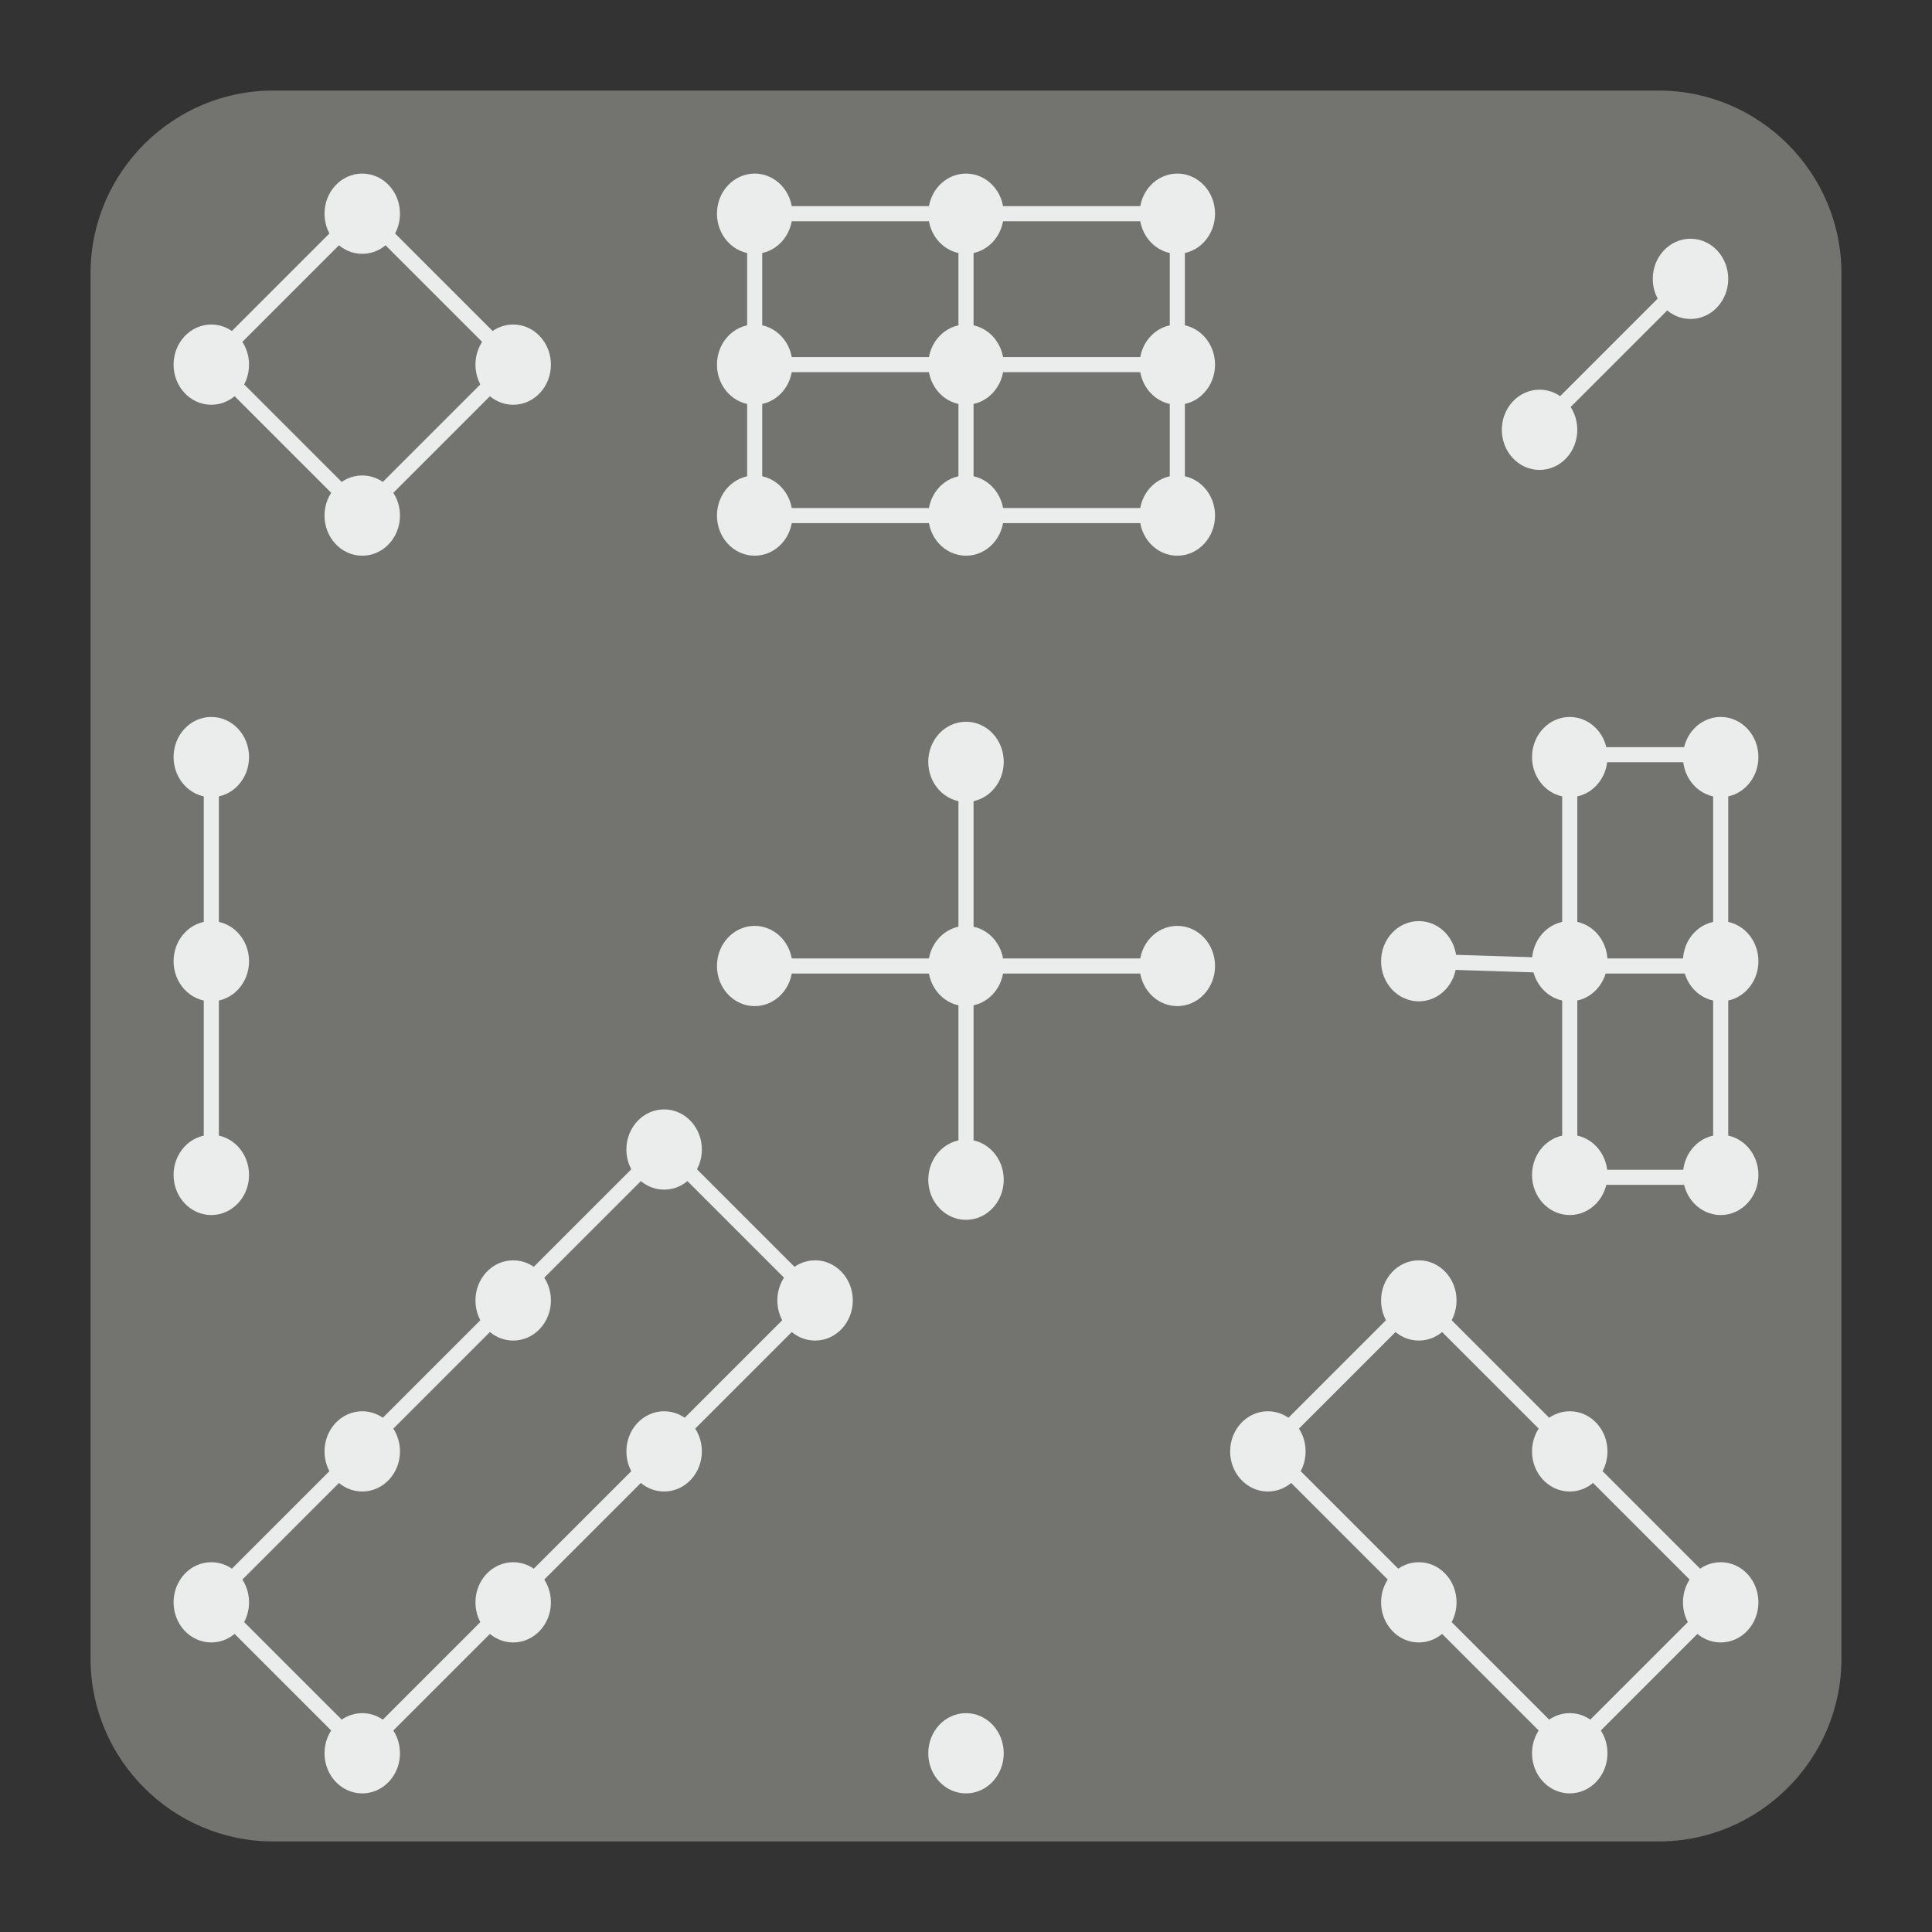 <?xml version="1.0" encoding="UTF-8"?>
<!DOCTYPE svg PUBLIC "-//W3C//DTD SVG 1.1//EN" "http://www.w3.org/Graphics/SVG/1.1/DTD/svg11.dtd">
<svg version="1.1" xmlns="http://www.w3.org/2000/svg" xmlns:xlink="http://www.w3.org/1999/xlink" x="0px" y="0px" width="128" height="128" viewBox="0, 0, 128, 128">
  <rect x="0" y="0" width="128" height="128" fill="#333333" stroke="none"/>
  <g id="Background">
    <rect x="0" y="0" width="128" height="128" fill="#000000" fill-opacity="0"/>
  </g>
  <g id="Background">
    <path d="M18.092,6 L109.903,6 C116.552,6 122,11.441 122,18.096 L122,109.902 C122,116.559 116.552,122 109.903,122 L18.092,122 C11.436,122 6,116.559 6,109.902 L6,18.096 C6,11.441 11.436,6 18.092,6" fill="#737370"/>
    <path d="M14,24 L24,34" fill-opacity="0" stroke="#EBEDED" stroke-width="1"/>
    <path d="M24,34 L34,24" fill-opacity="0" stroke="#EBEDED" stroke-width="1"/>
    <path d="M34,24 L24,14" fill-opacity="0" stroke="#EBEDED" stroke-width="1"/>
    <path d="M24,14 L14,24" fill-opacity="0" stroke="#EBEDED" stroke-width="1"/>
    <g>
      <path d="M24,16.317 C22.895,16.317 22,15.351 22,14.158 C22,12.966 22.895,12 24,12 C25.105,12 26,12.966 26,14.158 C26,15.351 25.105,16.317 24,16.317 z" fill="#EBEDED"/>
      <path d="M24,16.317 C22.895,16.317 22,15.351 22,14.158 C22,12.966 22.895,12 24,12 C25.105,12 26,12.966 26,14.158 C26,15.351 25.105,16.317 24,16.317 z" fill-opacity="0" stroke="#EBEDED" stroke-width="1"/>
    </g>
    <g>
      <path d="M14,26.317 C12.895,26.317 12,25.351 12,24.158 C12,22.966 12.895,22 14,22 C15.105,22 16,22.966 16,24.158 C16,25.351 15.105,26.317 14,26.317 z" fill="#EBEDED"/>
      <path d="M14,26.317 C12.895,26.317 12,25.351 12,24.158 C12,22.966 12.895,22 14,22 C15.105,22 16,22.966 16,24.158 C16,25.351 15.105,26.317 14,26.317 z" fill-opacity="0" stroke="#EBEDED" stroke-width="1"/>
    </g>
    <g>
      <path d="M24,36.317 C22.895,36.317 22,35.351 22,34.158 C22,32.966 22.895,32 24,32 C25.105,32 26,32.966 26,34.158 C26,35.351 25.105,36.317 24,36.317 z" fill="#EBEDED"/>
      <path d="M24,36.317 C22.895,36.317 22,35.351 22,34.158 C22,32.966 22.895,32 24,32 C25.105,32 26,32.966 26,34.158 C26,35.351 25.105,36.317 24,36.317 z" fill-opacity="0" stroke="#EBEDED" stroke-width="1"/>
    </g>
    <g>
      <path d="M34,26.317 C32.895,26.317 32,25.351 32,24.158 C32,22.966 32.895,22 34,22 C35.105,22 36,22.966 36,24.158 C36,25.351 35.105,26.317 34,26.317 z" fill="#EBEDED"/>
      <path d="M34,26.317 C32.895,26.317 32,25.351 32,24.158 C32,22.966 32.895,22 34,22 C35.105,22 36,22.966 36,24.158 C36,25.351 35.105,26.317 34,26.317 z" fill-opacity="0" stroke="#EBEDED" stroke-width="1"/>
    </g>
    <path d="M102,28.317 L112,18.317" fill-opacity="0" stroke="#EBEDED" stroke-width="1"/>
    <g>
      <path d="M102,30.634 C100.895,30.634 100,29.667 100,28.475 C100,27.283 100.895,26.317 102,26.317 C103.105,26.317 104,27.283 104,28.475 C104,29.667 103.105,30.634 102,30.634 z" fill="#EBEDED"/>
      <path d="M102,30.634 C100.895,30.634 100,29.667 100,28.475 C100,27.283 100.895,26.317 102,26.317 C103.105,26.317 104,27.283 104,28.475 C104,29.667 103.105,30.634 102,30.634 z" fill-opacity="0" stroke="#EBEDED" stroke-width="1"/>
    </g>
    <g>
      <path d="M112,20.634 C110.895,20.634 110,19.667 110,18.475 C110,17.283 110.895,16.317 112,16.317 C113.105,16.317 114,17.283 114,18.475 C114,19.667 113.105,20.634 112,20.634 z" fill="#EBEDED"/>
      <path d="M112,20.634 C110.895,20.634 110,19.667 110,18.475 C110,17.283 110.895,16.317 112,16.317 C113.105,16.317 114,17.283 114,18.475 C114,19.667 113.105,20.634 112,20.634 z" fill-opacity="0" stroke="#EBEDED" stroke-width="1"/>
    </g>
    <path d="M14,106 L24,116" fill-opacity="0" stroke="#EBEDED" stroke-width="1"/>
    <path d="M24,116 L34,106" fill-opacity="0" stroke="#EBEDED" stroke-width="1"/>
    <path d="M34,106 L44,96" fill-opacity="0" stroke="#EBEDED" stroke-width="1"/>
    <path d="M24,96 L14,106" fill-opacity="0" stroke="#EBEDED" stroke-width="1"/>
    <g>
      <path d="M24,98.317 C22.895,98.317 22,97.351 22,96.158 C22,94.966 22.895,94 24,94 C25.105,94 26,94.966 26,96.158 C26,97.351 25.105,98.317 24,98.317 z" fill="#EBEDED"/>
      <path d="M24,98.317 C22.895,98.317 22,97.351 22,96.158 C22,94.966 22.895,94 24,94 C25.105,94 26,94.966 26,96.158 C26,97.351 25.105,98.317 24,98.317 z" fill-opacity="0" stroke="#EBEDED" stroke-width="1"/>
    </g>
    <g>
      <path d="M14,108.317 C12.895,108.317 12,107.351 12,106.158 C12,104.966 12.895,104 14,104 C15.105,104 16,104.966 16,106.158 C16,107.351 15.105,108.317 14,108.317 z" fill="#EBEDED"/>
      <path d="M14,108.317 C12.895,108.317 12,107.351 12,106.158 C12,104.966 12.895,104 14,104 C15.105,104 16,104.966 16,106.158 C16,107.351 15.105,108.317 14,108.317 z" fill-opacity="0" stroke="#EBEDED" stroke-width="1"/>
    </g>
    <g>
      <path d="M24,118.317 C22.895,118.317 22,117.351 22,116.158 C22,114.966 22.895,114 24,114 C25.105,114 26,114.966 26,116.158 C26,117.351 25.105,118.317 24,118.317 z" fill="#EBEDED"/>
      <path d="M24,118.317 C22.895,118.317 22,117.351 22,116.158 C22,114.966 22.895,114 24,114 C25.105,114 26,114.966 26,116.158 C26,117.351 25.105,118.317 24,118.317 z" fill-opacity="0" stroke="#EBEDED" stroke-width="1"/>
    </g>
    <g>
      <path d="M34,108.317 C32.895,108.317 32,107.351 32,106.158 C32,104.966 32.895,104 34,104 C35.105,104 36,104.966 36,106.158 C36,107.351 35.105,108.317 34,108.317 z" fill="#EBEDED"/>
      <path d="M34,108.317 C32.895,108.317 32,107.351 32,106.158 C32,104.966 32.895,104 34,104 C35.105,104 36,104.966 36,106.158 C36,107.351 35.105,108.317 34,108.317 z" fill-opacity="0" stroke="#EBEDED" stroke-width="1"/>
    </g>
    <path d="M34,86 L24,96" fill-opacity="0" stroke="#EBEDED" stroke-width="1"/>
    <path d="M44,96 L54,86" fill-opacity="0" stroke="#EBEDED" stroke-width="1"/>
    <path d="M54,86 L44,76" fill-opacity="0" stroke="#EBEDED" stroke-width="1"/>
    <path d="M44,76 L34,86" fill-opacity="0" stroke="#EBEDED" stroke-width="1"/>
    <g>
      <path d="M44,78.317 C42.895,78.317 42,77.351 42,76.158 C42,74.966 42.895,74 44,74 C45.105,74 46,74.966 46,76.158 C46,77.351 45.105,78.317 44,78.317 z" fill="#EBEDED"/>
      <path d="M44,78.317 C42.895,78.317 42,77.351 42,76.158 C42,74.966 42.895,74 44,74 C45.105,74 46,74.966 46,76.158 C46,77.351 45.105,78.317 44,78.317 z" fill-opacity="0" stroke="#EBEDED" stroke-width="1"/>
    </g>
    <g>
      <path d="M34,88.317 C32.895,88.317 32,87.351 32,86.158 C32,84.966 32.895,84 34,84 C35.105,84 36,84.966 36,86.158 C36,87.351 35.105,88.317 34,88.317 z" fill="#EBEDED"/>
      <path d="M34,88.317 C32.895,88.317 32,87.351 32,86.158 C32,84.966 32.895,84 34,84 C35.105,84 36,84.966 36,86.158 C36,87.351 35.105,88.317 34,88.317 z" fill-opacity="0" stroke="#EBEDED" stroke-width="1"/>
    </g>
    <g>
      <path d="M44,98.317 C42.895,98.317 42,97.351 42,96.158 C42,94.966 42.895,94 44,94 C45.105,94 46,94.966 46,96.158 C46,97.351 45.105,98.317 44,98.317 z" fill="#EBEDED"/>
      <path d="M44,98.317 C42.895,98.317 42,97.351 42,96.158 C42,94.966 42.895,94 44,94 C45.105,94 46,94.966 46,96.158 C46,97.351 45.105,98.317 44,98.317 z" fill-opacity="0" stroke="#EBEDED" stroke-width="1"/>
    </g>
    <g>
      <path d="M54,88.317 C52.895,88.317 52,87.351 52,86.158 C52,84.966 52.895,84 54,84 C55.105,84 56,84.966 56,86.158 C56,87.351 55.105,88.317 54,88.317 z" fill="#EBEDED"/>
      <path d="M54,88.317 C52.895,88.317 52,87.351 52,86.158 C52,84.966 52.895,84 54,84 C55.105,84 56,84.966 56,86.158 C56,87.351 55.105,88.317 54,88.317 z" fill-opacity="0" stroke="#EBEDED" stroke-width="1"/>
    </g>
    <path d="M94,106 L104,116" fill-opacity="0" stroke="#EBEDED" stroke-width="1"/>
    <path d="M104,116 L114,106" fill-opacity="0" stroke="#EBEDED" stroke-width="1"/>
    <path d="M114,106 L104,96" fill-opacity="0" stroke="#EBEDED" stroke-width="1"/>
    <g>
      <path d="M104,98.317 C102.895,98.317 102,97.351 102,96.158 C102,94.966 102.895,94 104,94 C105.105,94 106,94.966 106,96.158 C106,97.351 105.105,98.317 104,98.317 z" fill="#EBEDED"/>
      <path d="M104,98.317 C102.895,98.317 102,97.351 102,96.158 C102,94.966 102.895,94 104,94 C105.105,94 106,94.966 106,96.158 C106,97.351 105.105,98.317 104,98.317 z" fill-opacity="0" stroke="#EBEDED" stroke-width="1"/>
    </g>
    <g>
      <path d="M94,108.317 C92.895,108.317 92,107.351 92,106.158 C92,104.966 92.895,104 94,104 C95.105,104 96,104.966 96,106.158 C96,107.351 95.105,108.317 94,108.317 z" fill="#EBEDED"/>
      <path d="M94,108.317 C92.895,108.317 92,107.351 92,106.158 C92,104.966 92.895,104 94,104 C95.105,104 96,104.966 96,106.158 C96,107.351 95.105,108.317 94,108.317 z" fill-opacity="0" stroke="#EBEDED" stroke-width="1"/>
    </g>
    <g>
      <path d="M104,118.317 C102.895,118.317 102,117.351 102,116.158 C102,114.966 102.895,114 104,114 C105.105,114 106,114.966 106,116.158 C106,117.351 105.105,118.317 104,118.317 z" fill="#EBEDED"/>
      <path d="M104,118.317 C102.895,118.317 102,117.351 102,116.158 C102,114.966 102.895,114 104,114 C105.105,114 106,114.966 106,116.158 C106,117.351 105.105,118.317 104,118.317 z" fill-opacity="0" stroke="#EBEDED" stroke-width="1"/>
    </g>
    <g>
      <path d="M114,108.317 C112.895,108.317 112,107.351 112,106.158 C112,104.966 112.895,104 114,104 C115.105,104 116,104.966 116,106.158 C116,107.351 115.105,108.317 114,108.317 z" fill="#EBEDED"/>
      <path d="M114,108.317 C112.895,108.317 112,107.351 112,106.158 C112,104.966 112.895,104 114,104 C115.105,104 116,104.966 116,106.158 C116,107.351 115.105,108.317 114,108.317 z" fill-opacity="0" stroke="#EBEDED" stroke-width="1"/>
    </g>
    <path d="M84,96 L94,106" fill-opacity="0" stroke="#EBEDED" stroke-width="1"/>
    <path d="M104,96 L94,86" fill-opacity="0" stroke="#EBEDED" stroke-width="1"/>
    <path d="M94,86 L84,96" fill-opacity="0" stroke="#EBEDED" stroke-width="1"/>
    <g>
      <path d="M94,88.317 C92.895,88.317 92,87.351 92,86.158 C92,84.966 92.895,84 94,84 C95.105,84 96,84.966 96,86.158 C96,87.351 95.105,88.317 94,88.317 z" fill="#EBEDED"/>
      <path d="M94,88.317 C92.895,88.317 92,87.351 92,86.158 C92,84.966 92.895,84 94,84 C95.105,84 96,84.966 96,86.158 C96,87.351 95.105,88.317 94,88.317 z" fill-opacity="0" stroke="#EBEDED" stroke-width="1"/>
    </g>
    <g>
      <path d="M84,98.317 C82.895,98.317 82,97.351 82,96.158 C82,94.966 82.895,94 84,94 C85.105,94 86,94.966 86,96.158 C86,97.351 85.105,98.317 84,98.317 z" fill="#EBEDED"/>
      <path d="M84,98.317 C82.895,98.317 82,97.351 82,96.158 C82,94.966 82.895,94 84,94 C85.105,94 86,94.966 86,96.158 C86,97.351 85.105,98.317 84,98.317 z" fill-opacity="0" stroke="#EBEDED" stroke-width="1"/>
    </g>
    <path d="M64,64 L64,50" fill-opacity="0" stroke="#EBEDED" stroke-width="1"/>
    <g>
      <path d="M50,66.158 C48.895,66.158 48,65.192 48,64 C48,62.808 48.895,61.842 50,61.842 C51.105,61.842 52,62.808 52,64 C52,65.192 51.105,66.158 50,66.158 z" fill="#EBEDED"/>
      <path d="M50,66.158 C48.895,66.158 48,65.192 48,64 C48,62.808 48.895,61.842 50,61.842 C51.105,61.842 52,62.808 52,64 C52,65.192 51.105,66.158 50,66.158 z" fill-opacity="0" stroke="#EBEDED" stroke-width="1"/>
    </g>
    <g>
      <path d="M64,66.158 C62.895,66.158 62,65.192 62,64 C62,62.808 62.895,61.842 64,61.842 C65.105,61.842 66,62.808 66,64 C66,65.192 65.105,66.158 64,66.158 z" fill="#EBEDED"/>
      <path d="M64,66.158 C62.895,66.158 62,65.192 62,64 C62,62.808 62.895,61.842 64,61.842 C65.105,61.842 66,62.808 66,64 C66,65.192 65.105,66.158 64,66.158 z" fill-opacity="0" stroke="#EBEDED" stroke-width="1"/>
    </g>
    <g>
      <path d="M64,52.634 C62.895,52.634 62,51.667 62,50.475 C62,49.283 62.895,48.317 64,48.317 C65.105,48.317 66,49.283 66,50.475 C66,51.667 65.105,52.634 64,52.634 z" fill="#EBEDED"/>
      <path d="M64,52.634 C62.895,52.634 62,51.667 62,50.475 C62,49.283 62.895,48.317 64,48.317 C65.105,48.317 66,49.283 66,50.475 C66,51.667 65.105,52.634 64,52.634 z" fill-opacity="0" stroke="#EBEDED" stroke-width="1"/>
    </g>
    <path d="M64,78.317 L64,64" fill-opacity="0" stroke="#EBEDED" stroke-width="1"/>
    <path d="M78,64 L64,64" fill-opacity="0" stroke="#EBEDED" stroke-width="1"/>
    <path d="M50,64 L64,64" fill-opacity="0" stroke="#EBEDED" stroke-width="1"/>
    <g>
      <path d="M64,80.317 C62.895,80.317 62,79.351 62,78.158 C62,76.966 62.895,76 64,76 C65.105,76 66,76.966 66,78.158 C66,79.351 65.105,80.317 64,80.317 z" fill="#EBEDED"/>
      <path d="M64,80.317 C62.895,80.317 62,79.351 62,78.158 C62,76.966 62.895,76 64,76 C65.105,76 66,76.966 66,78.158 C66,79.351 65.105,80.317 64,80.317 z" fill-opacity="0" stroke="#EBEDED" stroke-width="1"/>
    </g>
    <g>
      <path d="M78,66.158 C76.895,66.158 76,65.192 76,64 C76,62.808 76.895,61.842 78,61.842 C79.105,61.842 80,62.808 80,64 C80,65.192 79.105,66.158 78,66.158 z" fill="#EBEDED"/>
      <path d="M78,66.158 C76.895,66.158 76,65.192 76,64 C76,62.808 76.895,61.842 78,61.842 C79.105,61.842 80,62.808 80,64 C80,65.192 79.105,66.158 78,66.158 z" fill-opacity="0" stroke="#EBEDED" stroke-width="1"/>
    </g>
    <path d="M14,63.683 L14,49.683" fill-opacity="0" stroke="#EBEDED" stroke-width="1"/>
    <g>
      <path d="M14,65.842 C12.895,65.842 12,64.875 12,63.683 C12,62.491 12.895,61.525 14,61.525 C15.105,61.525 16,62.491 16,63.683 C16,64.875 15.105,65.842 14,65.842 z" fill="#EBEDED"/>
      <path d="M14,65.842 C12.895,65.842 12,64.875 12,63.683 C12,62.491 12.895,61.525 14,61.525 C15.105,61.525 16,62.491 16,63.683 C16,64.875 15.105,65.842 14,65.842 z" fill-opacity="0" stroke="#EBEDED" stroke-width="1"/>
    </g>
    <g>
      <path d="M14,52.317 C12.895,52.317 12,51.35 12,50.158 C12,48.966 12.895,48 14,48 C15.105,48 16,48.966 16,50.158 C16,51.35 15.105,52.317 14,52.317 z" fill="#EBEDED"/>
      <path d="M14,52.317 C12.895,52.317 12,51.35 12,50.158 C12,48.966 12.895,48 14,48 C15.105,48 16,48.966 16,50.158 C16,51.35 15.105,52.317 14,52.317 z" fill-opacity="0" stroke="#EBEDED" stroke-width="1"/>
    </g>
    <path d="M14,78 L14,63.683" fill-opacity="0" stroke="#EBEDED" stroke-width="1"/>
    <g>
      <path d="M14,80 C12.895,80 12,79.034 12,77.842 C12,76.65 12.895,75.683 14,75.683 C15.105,75.683 16,76.65 16,77.842 C16,79.034 15.105,80 14,80 z" fill="#EBEDED"/>
      <path d="M14,80 C12.895,80 12,79.034 12,77.842 C12,76.65 12.895,75.683 14,75.683 C15.105,75.683 16,76.65 16,77.842 C16,79.034 15.105,80 14,80 z" fill-opacity="0" stroke="#EBEDED" stroke-width="1"/>
    </g>
    <g>
      <path d="M50,16.317 C48.895,16.317 48,15.351 48,14.158 C48,12.966 48.895,12 50,12 C51.105,12 52,12.966 52,14.158 C52,15.351 51.105,16.317 50,16.317 z" fill="#EBEDED"/>
      <path d="M50,16.317 C48.895,16.317 48,15.351 48,14.158 C48,12.966 48.895,12 50,12 C51.105,12 52,12.966 52,14.158 C52,15.351 51.105,16.317 50,16.317 z" fill-opacity="0" stroke="#EBEDED" stroke-width="1"/>
    </g>
    <g>
      <path d="M64,16.317 C62.895,16.317 62,15.351 62,14.158 C62,12.966 62.895,12 64,12 C65.105,12 66,12.966 66,14.158 C66,15.351 65.105,16.317 64,16.317 z" fill="#EBEDED"/>
      <path d="M64,16.317 C62.895,16.317 62,15.351 62,14.158 C62,12.966 62.895,12 64,12 C65.105,12 66,12.966 66,14.158 C66,15.351 65.105,16.317 64,16.317 z" fill-opacity="0" stroke="#EBEDED" stroke-width="1"/>
    </g>
    <path d="M78,14.158 L64,14.158" fill-opacity="0" stroke="#EBEDED" stroke-width="1"/>
    <path d="M50,14.158 L64,14.158" fill-opacity="0" stroke="#EBEDED" stroke-width="1"/>
    <g>
      <path d="M78,16.317 C76.895,16.317 76,15.351 76,14.158 C76,12.966 76.895,12 78,12 C79.105,12 80,12.966 80,14.158 C80,15.351 79.105,16.317 78,16.317 z" fill="#EBEDED"/>
      <path d="M78,16.317 C76.895,16.317 76,15.351 76,14.158 C76,12.966 76.895,12 78,12 C79.105,12 80,12.966 80,14.158 C80,15.351 79.105,16.317 78,16.317 z" fill-opacity="0" stroke="#EBEDED" stroke-width="1"/>
    </g>
    <g>
      <path d="M50,26.317 C48.895,26.317 48,25.351 48,24.158 C48,22.966 48.895,22 50,22 C51.105,22 52,22.966 52,24.158 C52,25.351 51.105,26.317 50,26.317 z" fill="#EBEDED"/>
      <path d="M50,26.317 C48.895,26.317 48,25.351 48,24.158 C48,22.966 48.895,22 50,22 C51.105,22 52,22.966 52,24.158 C52,25.351 51.105,26.317 50,26.317 z" fill-opacity="0" stroke="#EBEDED" stroke-width="1"/>
    </g>
    <g>
      <path d="M64,26.317 C62.895,26.317 62,25.351 62,24.158 C62,22.966 62.895,22 64,22 C65.105,22 66,22.966 66,24.158 C66,25.351 65.105,26.317 64,26.317 z" fill="#EBEDED"/>
      <path d="M64,26.317 C62.895,26.317 62,25.351 62,24.158 C62,22.966 62.895,22 64,22 C65.105,22 66,22.966 66,24.158 C66,25.351 65.105,26.317 64,26.317 z" fill-opacity="0" stroke="#EBEDED" stroke-width="1"/>
    </g>
    <path d="M78,24.158 L64,24.158" fill-opacity="0" stroke="#EBEDED" stroke-width="1"/>
    <path d="M50,24.158 L64,24.158" fill-opacity="0" stroke="#EBEDED" stroke-width="1"/>
    <g>
      <path d="M78,26.317 C76.895,26.317 76,25.351 76,24.158 C76,22.966 76.895,22 78,22 C79.105,22 80,22.966 80,24.158 C80,25.351 79.105,26.317 78,26.317 z" fill="#EBEDED"/>
      <path d="M78,26.317 C76.895,26.317 76,25.351 76,24.158 C76,22.966 76.895,22 78,22 C79.105,22 80,22.966 80,24.158 C80,25.351 79.105,26.317 78,26.317 z" fill-opacity="0" stroke="#EBEDED" stroke-width="1"/>
    </g>
    <g>
      <path d="M50,36.317 C48.895,36.317 48,35.351 48,34.158 C48,32.966 48.895,32 50,32 C51.105,32 52,32.966 52,34.158 C52,35.351 51.105,36.317 50,36.317 z" fill="#EBEDED"/>
      <path d="M50,36.317 C48.895,36.317 48,35.351 48,34.158 C48,32.966 48.895,32 50,32 C51.105,32 52,32.966 52,34.158 C52,35.351 51.105,36.317 50,36.317 z" fill-opacity="0" stroke="#EBEDED" stroke-width="1"/>
    </g>
    <g>
      <path d="M64,36.317 C62.895,36.317 62,35.351 62,34.158 C62,32.966 62.895,32 64,32 C65.105,32 66,32.966 66,34.158 C66,35.351 65.105,36.317 64,36.317 z" fill="#EBEDED"/>
      <path d="M64,36.317 C62.895,36.317 62,35.351 62,34.158 C62,32.966 62.895,32 64,32 C65.105,32 66,32.966 66,34.158 C66,35.351 65.105,36.317 64,36.317 z" fill-opacity="0" stroke="#EBEDED" stroke-width="1"/>
    </g>
    <path d="M78,34.158 L64,34.158" fill-opacity="0" stroke="#EBEDED" stroke-width="1"/>
    <path d="M50,34.158 L64,34.158" fill-opacity="0" stroke="#EBEDED" stroke-width="1"/>
    <g>
      <path d="M78,36.317 C76.895,36.317 76,35.351 76,34.158 C76,32.966 76.895,32 78,32 C79.105,32 80,32.966 80,34.158 C80,35.351 79.105,36.317 78,36.317 z" fill="#EBEDED"/>
      <path d="M78,36.317 C76.895,36.317 76,35.351 76,34.158 C76,32.966 76.895,32 78,32 C79.105,32 80,32.966 80,34.158 C80,35.351 79.105,36.317 78,36.317 z" fill-opacity="0" stroke="#EBEDED" stroke-width="1"/>
    </g>
    <path d="M50,24 L50,14" fill-opacity="0" stroke="#EBEDED" stroke-width="1"/>
    <path d="M64,24 L64,14" fill-opacity="0" stroke="#EBEDED" stroke-width="1"/>
    <path d="M78,24 L78,14" fill-opacity="0" stroke="#EBEDED" stroke-width="1"/>
    <path d="M50,34 L50,24" fill-opacity="0" stroke="#EBEDED" stroke-width="1"/>
    <path d="M78,34 L78,24" fill-opacity="0" stroke="#EBEDED" stroke-width="1"/>
    <path d="M64,34 L64,24" fill-opacity="0" stroke="#EBEDED" stroke-width="1"/>
    <path d="M114,63.683 L114,49.683" fill-opacity="0" stroke="#EBEDED" stroke-width="1"/>
    <g>
      <path d="M114,65.842 C112.895,65.842 112,64.875 112,63.683 C112,62.491 112.895,61.525 114,61.525 C115.105,61.525 116,62.491 116,63.683 C116,64.875 115.105,65.842 114,65.842 z" fill="#EBEDED"/>
      <path d="M114,65.842 C112.895,65.842 112,64.875 112,63.683 C112,62.491 112.895,61.525 114,61.525 C115.105,61.525 116,62.491 116,63.683 C116,64.875 115.105,65.842 114,65.842 z" fill-opacity="0" stroke="#EBEDED" stroke-width="1"/>
    </g>
    <g>
      <path d="M114,52.317 C112.895,52.317 112,51.35 112,50.158 C112,48.966 112.895,48 114,48 C115.105,48 116,48.966 116,50.158 C116,51.35 115.105,52.317 114,52.317 z" fill="#EBEDED"/>
      <path d="M114,52.317 C112.895,52.317 112,51.35 112,50.158 C112,48.966 112.895,48 114,48 C115.105,48 116,48.966 116,50.158 C116,51.35 115.105,52.317 114,52.317 z" fill-opacity="0" stroke="#EBEDED" stroke-width="1"/>
    </g>
    <path d="M114,78 L114,63.683" fill-opacity="0" stroke="#EBEDED" stroke-width="1"/>
    <g>
      <path d="M114,80 C112.895,80 112,79.034 112,77.842 C112,76.65 112.895,75.683 114,75.683 C115.105,75.683 116,76.65 116,77.842 C116,79.034 115.105,80 114,80 z" fill="#EBEDED"/>
      <path d="M114,80 C112.895,80 112,79.034 112,77.842 C112,76.65 112.895,75.683 114,75.683 C115.105,75.683 116,76.65 116,77.842 C116,79.034 115.105,80 114,80 z" fill-opacity="0" stroke="#EBEDED" stroke-width="1"/>
    </g>
    <path d="M104,63.683 L104,49.683" fill-opacity="0" stroke="#EBEDED" stroke-width="1"/>
    <g>
      <path d="M104,65.842 C102.895,65.842 102,64.875 102,63.683 C102,62.491 102.895,61.525 104,61.525 C105.105,61.525 106,62.491 106,63.683 C106,64.875 105.105,65.842 104,65.842 z" fill="#EBEDED"/>
      <path d="M104,65.842 C102.895,65.842 102,64.875 102,63.683 C102,62.491 102.895,61.525 104,61.525 C105.105,61.525 106,62.491 106,63.683 C106,64.875 105.105,65.842 104,65.842 z" fill-opacity="0" stroke="#EBEDED" stroke-width="1"/>
    </g>
    <g>
      <path d="M104,52.317 C102.895,52.317 102,51.35 102,50.158 C102,48.966 102.895,48 104,48 C105.105,48 106,48.966 106,50.158 C106,51.35 105.105,52.317 104,52.317 z" fill="#EBEDED"/>
      <path d="M104,52.317 C102.895,52.317 102,51.35 102,50.158 C102,48.966 102.895,48 104,48 C105.105,48 106,48.966 106,50.158 C106,51.35 105.105,52.317 104,52.317 z" fill-opacity="0" stroke="#EBEDED" stroke-width="1"/>
    </g>
    <path d="M104,78 L104,63.683" fill-opacity="0" stroke="#EBEDED" stroke-width="1"/>
    <g>
      <path d="M104,80 C102.895,80 102,79.034 102,77.842 C102,76.65 102.895,75.683 104,75.683 C105.105,75.683 106,76.65 106,77.842 C106,79.034 105.105,80 104,80 z" fill="#EBEDED"/>
      <path d="M104,80 C102.895,80 102,79.034 102,77.842 C102,76.65 102.895,75.683 104,75.683 C105.105,75.683 106,76.65 106,77.842 C106,79.034 105.105,80 104,80 z" fill-opacity="0" stroke="#EBEDED" stroke-width="1"/>
    </g>
    <g>
      <path d="M94,65.842 C92.895,65.842 92,64.875 92,63.683 C92,62.491 92.895,61.525 94,61.525 C95.105,61.525 96,62.491 96,63.683 C96,64.875 95.105,65.842 94,65.842 z" fill="#EBEDED"/>
      <path d="M94,65.842 C92.895,65.842 92,64.875 92,63.683 C92,62.491 92.895,61.525 94,61.525 C95.105,61.525 96,62.491 96,63.683 C96,64.875 95.105,65.842 94,65.842 z" fill-opacity="0" stroke="#EBEDED" stroke-width="1"/>
    </g>
    <path d="M104,64 L94,63.683" fill-opacity="0" stroke="#EBEDED" stroke-width="1"/>
    <path d="M104,50 L114,50" fill-opacity="0" stroke="#EBEDED" stroke-width="1"/>
    <path d="M104,78 L114,78" fill-opacity="0" stroke="#EBEDED" stroke-width="1"/>
    <g>
      <path d="M64,118.317 C62.895,118.317 62,117.351 62,116.158 C62,114.966 62.895,114 64,114 C65.105,114 66,114.966 66,116.158 C66,117.351 65.105,118.317 64,118.317 z" fill="#EBEDED"/>
      <path d="M64,118.317 C62.895,118.317 62,117.351 62,116.158 C62,114.966 62.895,114 64,114 C65.105,114 66,114.966 66,116.158 C66,117.351 65.105,118.317 64,118.317 z" fill-opacity="0" stroke="#EBEDED" stroke-width="1"/>
    </g>
    <path d="M114,64 L104,64" fill-opacity="0" stroke="#EBEDED" stroke-width="1"/>
  </g>
  <defs/>
</svg>
